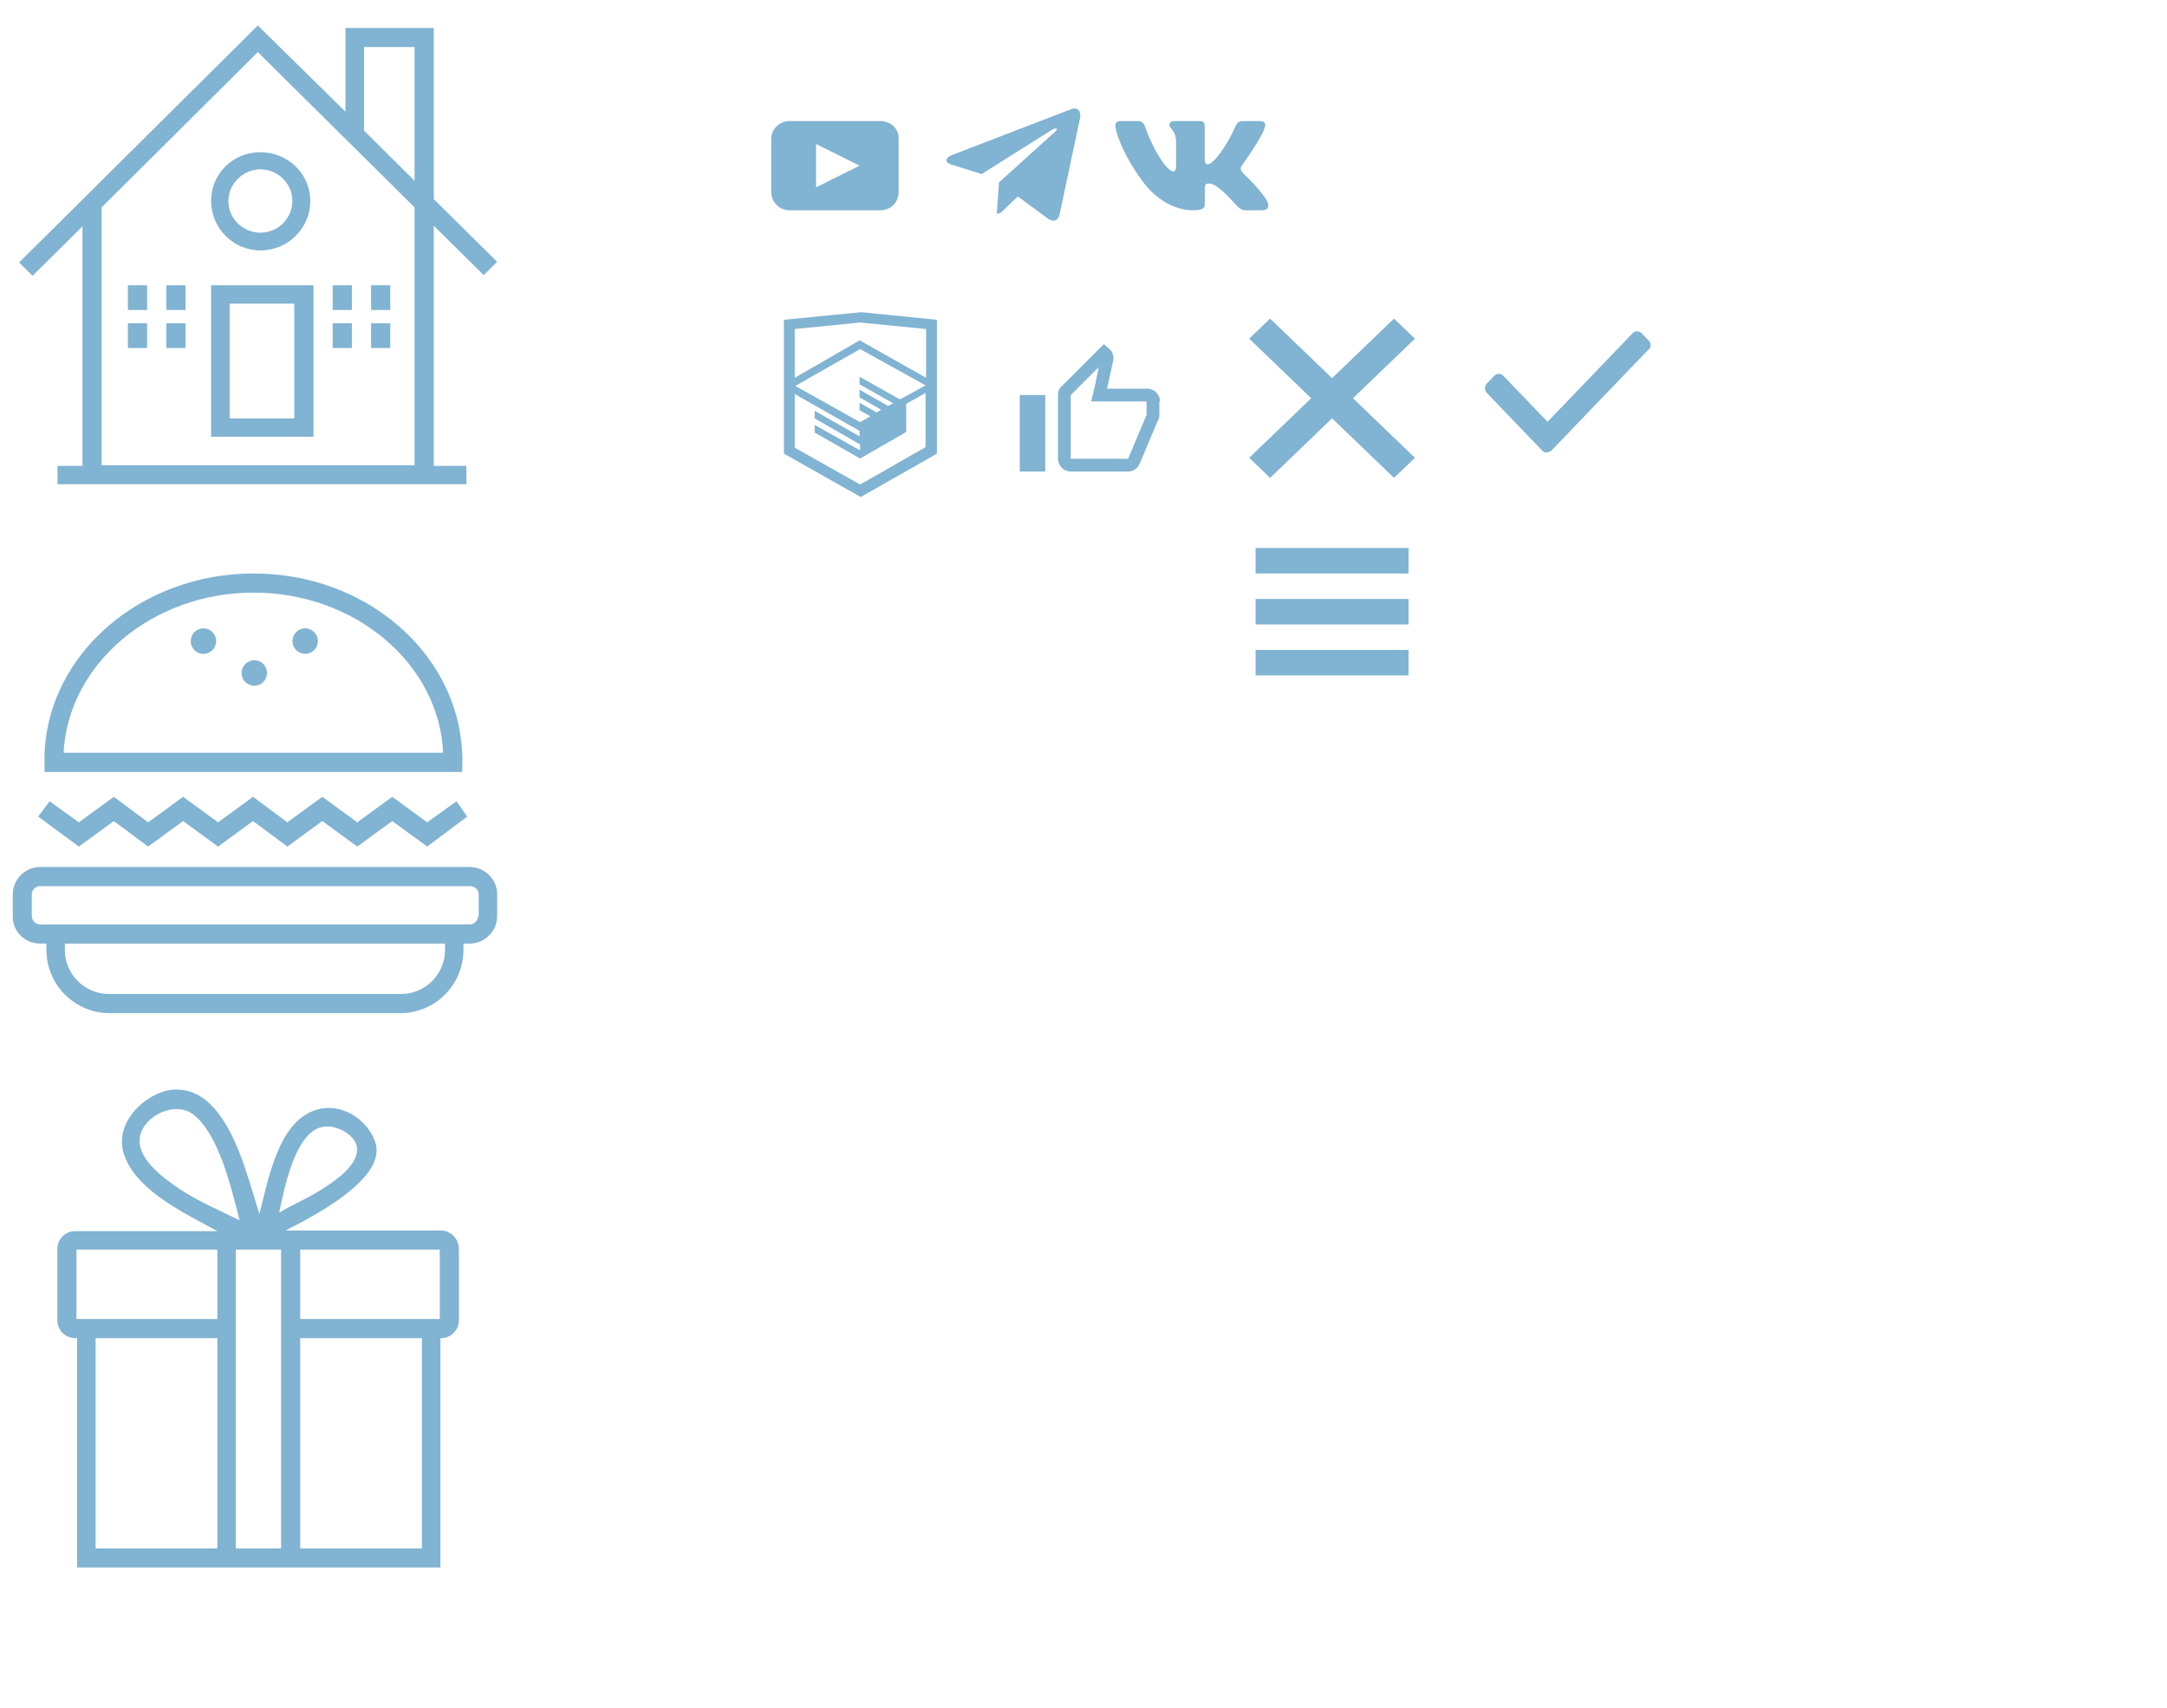 <svg width="340" height="268" viewBox="0 0 340 268" fill="none" xmlns="http://www.w3.org/2000/svg">
<rect width="340" height="268" fill="white"/>
<path fill-rule="evenodd" clip-rule="evenodd" d="M75.892 43.182L78 41.094L68.06 31.249V4.398H54.205V17.525L40.45 4L3 41.193L5.108 43.282L12.94 35.525V73.116H9.024V76H73.181V73.116H68.06V35.425L75.892 43.182ZM57.117 7.381H65.048V28.365L57.117 20.508V7.381ZM65.048 73.017H15.952V32.541L40.45 8.177L65.048 32.541V73.017ZM33.121 68.541H49.185V44.773H33.121V68.541ZM46.173 65.657H36.032V47.657H46.173V65.657ZM40.852 39.304C36.635 39.304 33.121 35.823 33.121 31.547C33.121 27.271 36.534 23.89 40.852 23.89C45.169 23.89 48.683 27.271 48.683 31.547C48.683 35.823 45.169 39.304 40.852 39.304ZM45.872 31.547C45.872 28.762 43.562 26.575 40.852 26.575C38.141 26.575 35.831 28.862 35.831 31.547C35.831 34.331 38.141 36.519 40.852 36.519C43.663 36.519 45.872 34.232 45.872 31.547ZM23.08 44.773H20.068V48.652H23.08V44.773ZM26.092 44.773H29.104V48.652H26.092V44.773ZM23.08 50.74H20.068V54.619H23.08V50.74ZM26.092 50.74H29.104V54.619H26.092V50.74ZM55.209 44.773H52.197V48.652H55.209V44.773ZM58.221 44.773H61.233V48.652H58.221V44.773ZM55.209 50.74H52.197V54.619H55.209V50.74ZM58.221 50.74H61.233V54.619H58.221V50.74Z" fill="#81B3D2"/>
<path fill-rule="evenodd" clip-rule="evenodd" d="M72.531 120.375L72.531 120.374C72.555 119.546 72.586 118.429 72.514 118.141C71.816 102.518 57.454 90 39.8 90C22.147 90 7.685 102.518 6.987 118.141V121.145H72.514C72.514 120.977 72.522 120.698 72.531 120.375ZM39.8 93.004C55.758 93.004 68.924 104.221 69.522 118.141H9.979C10.677 104.221 23.843 93.004 39.8 93.004ZM23.244 132.862L17.858 128.856L12.373 132.862L5.989 128.155L7.785 125.752L12.373 129.057L17.858 125.051L23.244 129.057L28.73 125.051L34.215 129.057L39.701 125.051L45.087 129.057L50.572 125.051L56.058 129.057L61.543 125.051L67.029 129.057L71.617 125.752L73.312 128.155L67.029 132.862L61.543 128.856L56.058 132.862L50.572 128.856L45.087 132.862L39.701 128.856L34.215 132.862L28.73 128.856L23.244 132.862ZM6.289 136.067H73.711C76.105 136.067 78 138.07 78 140.273V143.778C78 146.181 76.005 148.084 73.711 148.084H72.714V149.086C72.714 154.493 68.326 159 62.84 159H17.16C11.774 159 7.286 154.593 7.286 149.086V148.084H6.289C3.895 148.084 2 146.181 2 143.878V140.373C2 138.07 3.895 136.067 6.289 136.067ZM62.94 155.996C66.73 155.996 69.822 152.891 69.822 149.086V148.084H10.178V149.086C10.178 152.891 13.27 155.996 17.06 155.996H62.94ZM73.711 145.08C74.409 145.08 75.008 144.479 75.008 143.778H75.108V140.373C75.108 139.672 74.509 139.071 73.811 139.071H6.289C5.591 139.071 4.992 139.672 4.992 140.273V143.778C4.992 144.479 5.591 145.08 6.289 145.08H73.711ZM41.895 105.623C41.895 106.729 41.002 107.626 39.9 107.626C38.799 107.626 37.906 106.729 37.906 105.623C37.906 104.517 38.799 103.62 39.9 103.62C41.002 103.62 41.895 104.517 41.895 105.623ZM31.921 102.618C33.023 102.618 33.916 101.722 33.916 100.615C33.916 99.509 33.023 98.612 31.921 98.612C30.82 98.612 29.927 99.509 29.927 100.615C29.927 101.722 30.82 102.618 31.921 102.618ZM49.874 100.615C49.874 101.722 48.981 102.618 47.879 102.618C46.778 102.618 45.885 101.722 45.885 100.615C45.885 99.509 46.778 98.612 47.879 98.612C48.981 98.612 49.874 99.509 49.874 100.615Z" fill="#81B3D2"/>
<path d="M69.2 193.117H69.1H44.8C58.4 186.319 59.5 182.02 59 179.621C57.9 175.722 53.4 172.723 49.2 174.323C43.7 176.422 42.2 184.619 40.7 190.518C38.8 184.519 37 176.922 32.7 173.023C31.5 171.923 29.7 170.824 27 171.024C23 171.424 17.3 176.322 19.7 181.82C21.9 187.119 29.2 190.518 34.1 193.217H11.8C10.2 193.217 9 194.516 9 196.016V207.212C9 208.812 10.3 210.011 11.8 210.011H12.1V246H69.1V210.011H69.2C70.8 210.011 72 208.712 72 207.212V196.016C72 194.416 70.7 193.117 69.2 193.117ZM50.8 176.822C52.9 176.522 55.7 178.121 56 180.021C56.4 182.72 52.7 185.219 51 186.319C48.5 188.018 46.1 188.918 43.8 190.318C44.6 186.619 46.3 177.422 50.8 176.822ZM28.2 186.619C26 185.119 21.8 182.22 21.9 178.921C22 175.322 27.6 172.423 30.6 175.122C34.4 178.421 36.2 186.119 37.6 191.517C34.4 189.918 31.4 188.718 28.2 186.619ZM34.1 243.001H15V210.011H34.1V243.001ZM34.1 207.012H12V196.116H34.1V207.012ZM44.1 243.001H37V196.116H44.1V243.001ZM66.1 243.001H47.1V210.011H66.2V243.001H66.1ZM69 207.012H47.1V196.116H69V207.012Z" fill="#81B3D2"/>
<path d="M138.181 19H123.813C122.306 19 121 20.3 121 21.8V30.1C121 31.7 122.306 33 123.813 33H138.181C139.789 33 140.995 31.7 140.995 30.2V21.8C141.095 20.3 139.789 19 138.181 19ZM128.033 29.4V22.6L134.866 26L128.033 29.4Z" fill="#81B3D2"/>
<path d="M135.134 49H135.045L123 50.191V71.197L135.045 78L147 71.197V50.191L135.134 49ZM145.305 59.29L135.045 53.507V53.422H134.955L134.866 53.337V53.422L124.695 59.29V51.636L134.955 50.616L145.305 51.636V59.29ZM134.955 54.783L145.216 60.481L141.201 62.692L134.866 59.12V60.311L140.13 63.287L139.327 63.713L134.866 61.161V62.352L138.257 64.308L137.543 64.733L134.866 63.202V64.393L136.561 65.328L134.955 66.264L124.784 60.566L134.955 54.783ZM124.695 61.842L134.866 67.625V68.475L127.818 64.478V65.669L134.955 69.751V70.686L127.818 66.689V67.88L134.955 71.962L142.182 67.795V63.372L145.216 61.672V70.176L134.955 76.044L124.695 70.261V61.842Z" fill="#81B3D2"/>
<path d="M222 53.153L218.721 50L209 59.347L199.279 50L196 53.153L205.721 62.5L196 71.847L199.279 75L209 65.653L218.721 75L222 71.847L212.279 62.5L222 53.153Z" fill="#81B3D2"/>
<path d="M221 86H197V90H221V86Z" fill="#81B3D2"/>
<path d="M221 94H197V98H221V94Z" fill="#81B3D2"/>
<path d="M221 102H197V106H221V102Z" fill="#81B3D2"/>
<path d="M258.77 53.552L257.533 52.264C257.196 51.912 256.522 51.912 256.184 52.264L242.808 66.199L235.838 58.938C235.501 58.587 234.827 58.587 234.489 58.938L233.253 60.227C232.916 60.578 232.916 61.28 233.253 61.632L242.021 70.766C242.246 71 242.47 71 242.695 71C242.92 71 243.145 70.883 243.37 70.766L258.545 54.957C259.107 54.606 259.107 54.02 258.77 53.552Z" fill="#81B3D2"/>
<path d="M172.4 57.6L171.8 60.5L171.2 63H173.7H179.9V65C179.9 65 179.9 65 179.9 65.1L177 72H168V62L172.4 57.6ZM162 64V72V64ZM173.2 54L166.6 60.6C166.2 60.9 166 61.4 166 62V72C166 73.1 166.9 74 168 74H177C177.8 74 178.5 73.5 178.8 72.8L181.8 65.7C181.9 65.5 181.9 65.2 181.9 65V63H182C182 61.9 181.1 61 180 61H173.7L174.7 56.4V56.1C174.7 55.7 174.5 55.3 174.3 55L173.2 54ZM164 62H160V74H164V62Z" fill="#81B3D2"/>
<path d="M169.439 18.622L166.27 33.566C166.031 34.62 165.408 34.883 164.522 34.386L159.694 30.828L157.364 33.069C157.106 33.328 156.891 33.543 156.394 33.543L156.741 28.626L165.689 20.54C166.078 20.194 165.604 20.001 165.085 20.348L154.022 27.314L149.26 25.823C148.224 25.5 148.205 24.787 149.476 24.29L168.103 17.113C168.966 16.79 169.72 17.305 169.439 18.623V18.622Z" fill="#81B3D2"/>
<g clip-path="url(#clip0_29547_1653)">
<path fill-rule="evenodd" clip-rule="evenodd" d="M198.45 19.948C198.616 19.402 198.45 19 197.655 19H195.03C194.362 19 194.054 19.347 193.887 19.73C193.887 19.73 192.552 22.926 190.661 25.002C190.049 25.604 189.771 25.795 189.437 25.795C189.27 25.795 189.019 25.604 189.019 25.057V19.948C189.019 19.292 188.835 19 188.279 19H184.151C183.734 19 183.483 19.304 183.483 19.593C183.483 20.214 184.429 20.358 184.526 22.106V25.904C184.526 26.737 184.373 26.888 184.039 26.888C183.149 26.888 180.984 23.677 179.699 20.003C179.45 19.288 179.198 19 178.527 19H175.9C175.15 19 175 19.347 175 19.73C175 20.412 175.89 23.8 179.145 28.281C181.315 31.341 184.37 33 187.153 33C188.822 33 189.028 32.632 189.028 31.997V29.684C189.028 28.947 189.186 28.8 189.715 28.8C190.105 28.8 190.772 28.992 192.33 30.467C194.11 32.216 194.403 33 195.405 33H198.03C198.78 33 199.156 32.632 198.94 31.904C198.702 31.18 197.852 30.129 196.725 28.882C196.113 28.172 195.195 27.407 194.916 27.024C194.527 26.533 194.638 26.314 194.916 25.877C194.916 25.877 198.116 21.451 198.449 19.948H198.45Z" fill="#81B3D2"/>
</g>
<defs>
<clipPath id="clip0_29547_1653">
<rect width="24" height="24" fill="white" transform="translate(175 14)"/>
</clipPath>
</defs>
</svg>
